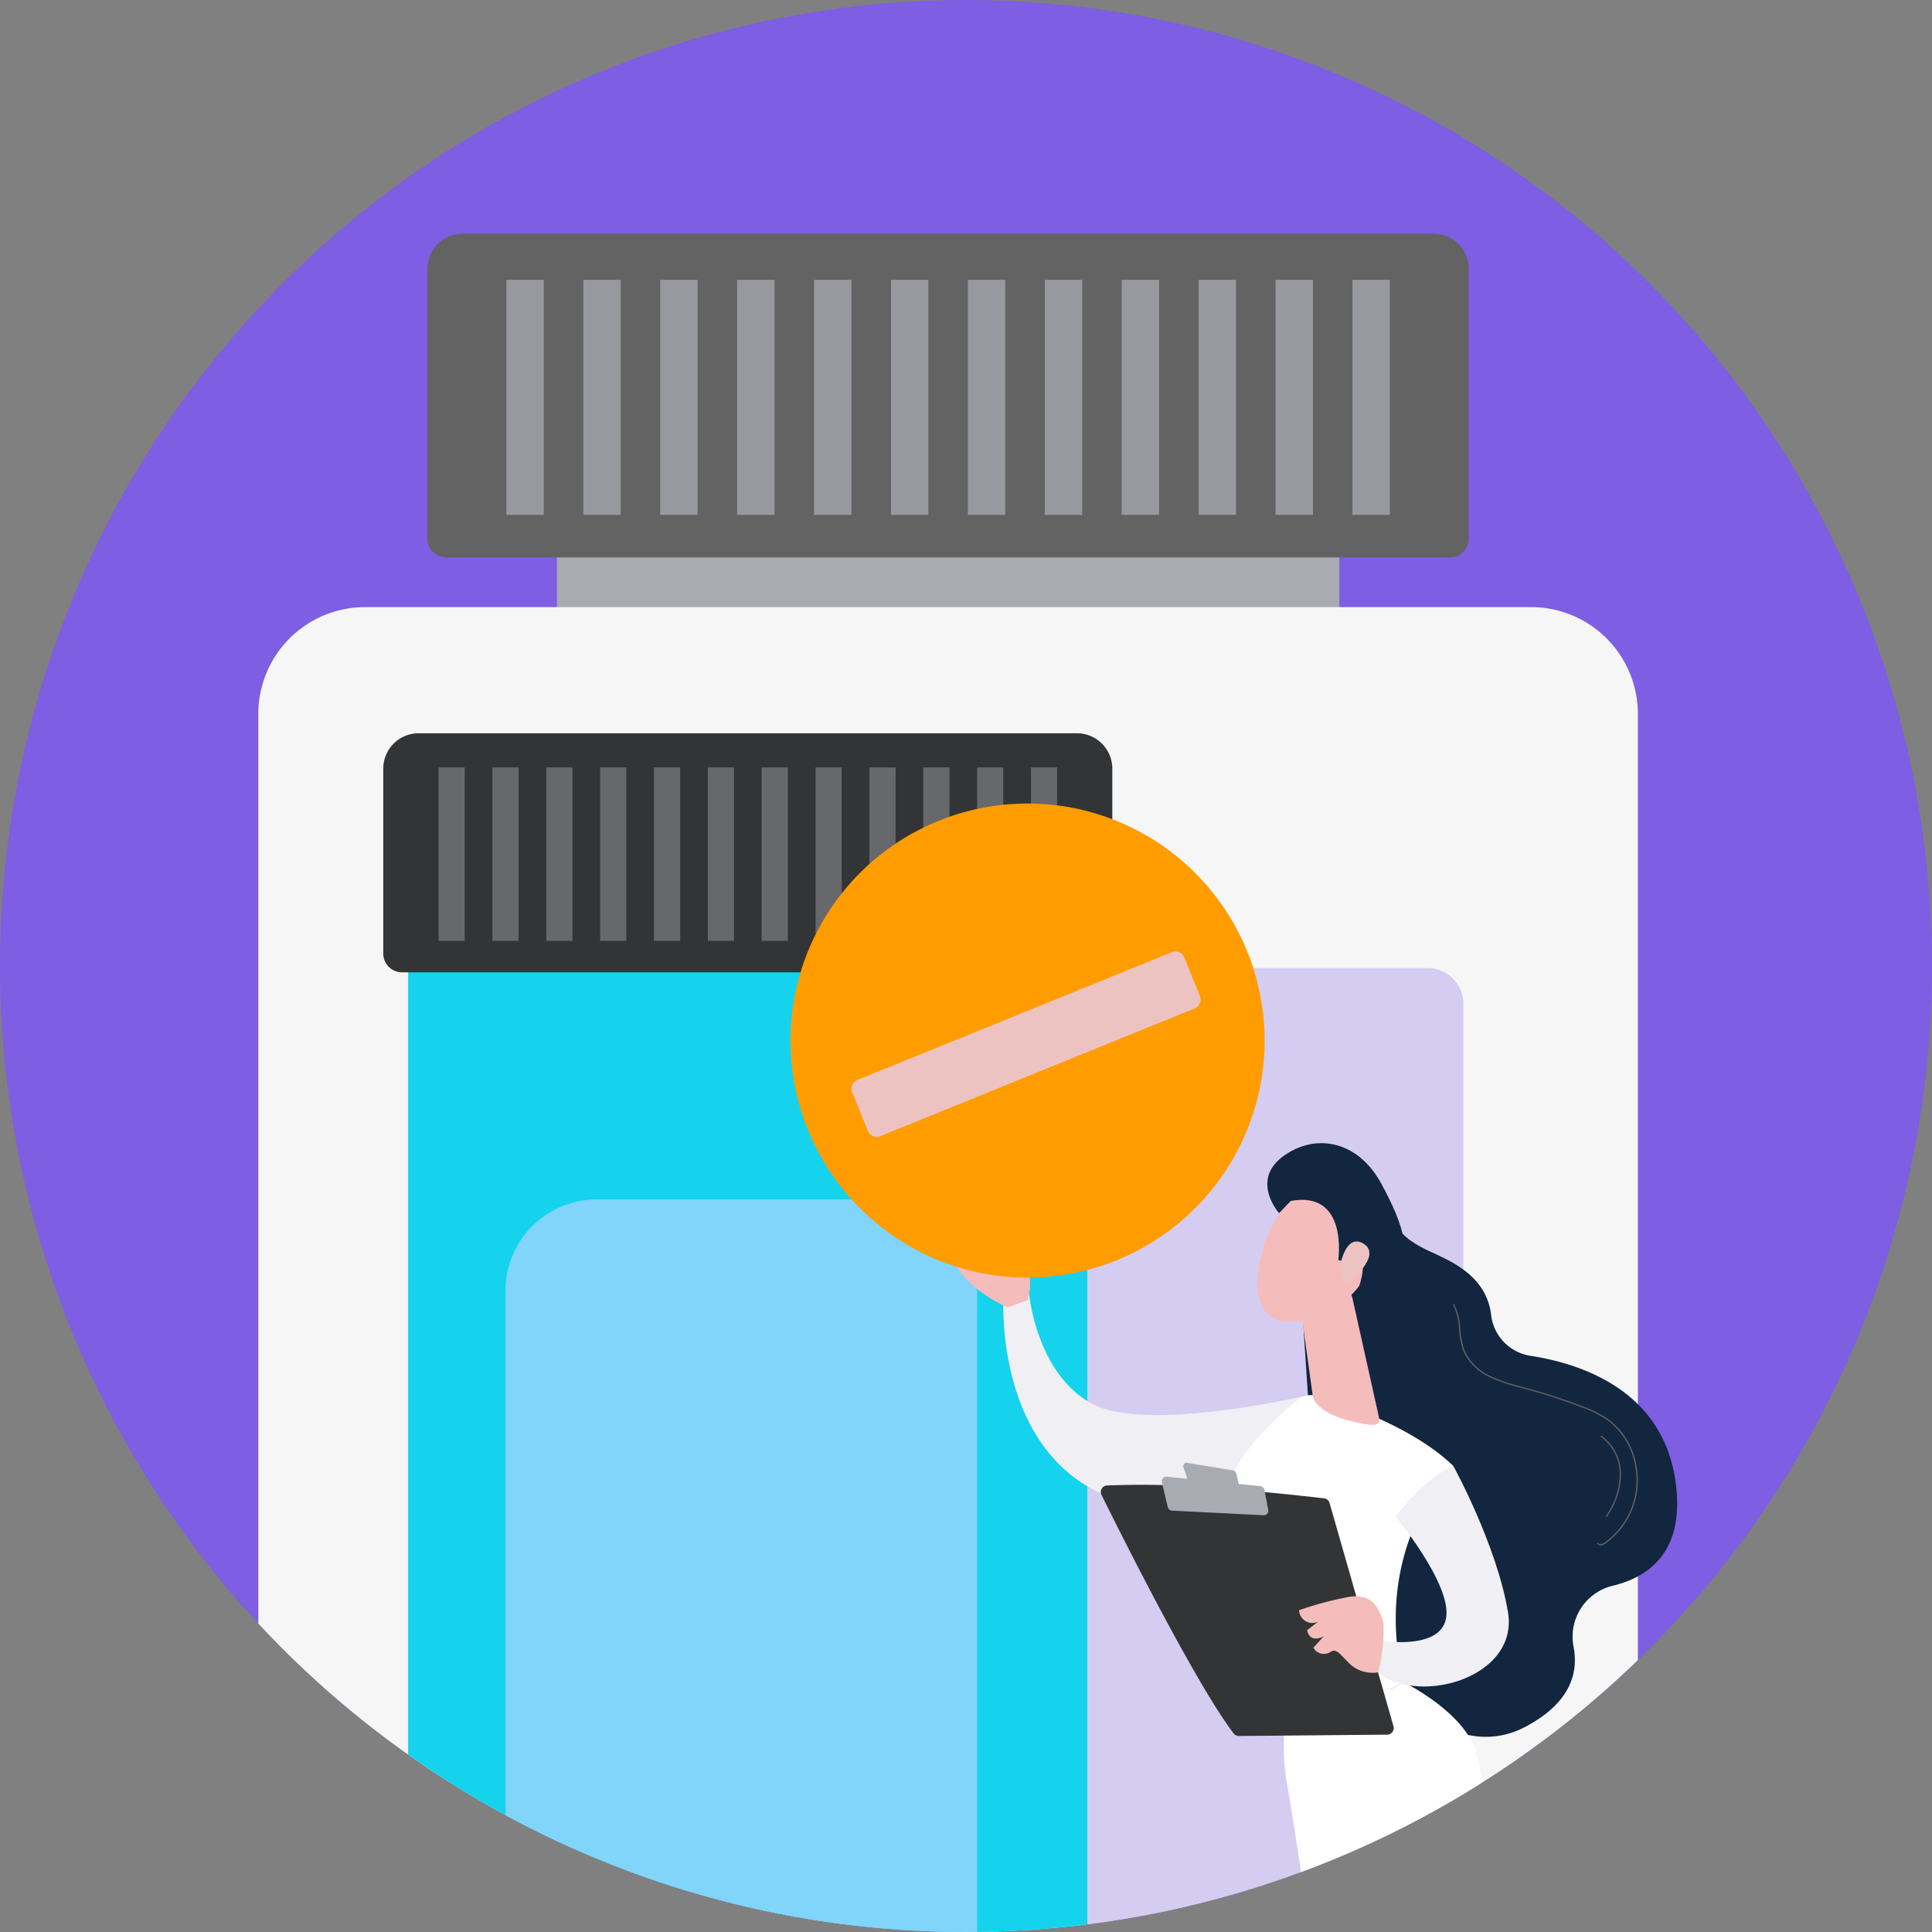 <svg xmlns="http://www.w3.org/2000/svg" xmlns:xlink="http://www.w3.org/1999/xlink" width="144" height="144" viewBox="0 0 144 144">
  <rect x="0" y="0" width="144" height="144" fill="#808080" stroke="none"/>
  <defs>
    <clipPath id="clip-path">
      <circle id="Elipse_5632" data-name="Elipse 5632" cx="72" cy="72" r="72" transform="translate(1687.597 138.774)" fill="#7e5ee3"/>
    </clipPath>
    <clipPath id="clip-path-2">
      <rect id="Rectángulo_50601" data-name="Rectángulo 50601" width="108.333" height="168.626" fill="none"/>
    </clipPath>
    <clipPath id="clip-path-4">
      <rect id="Rectángulo_50538" data-name="Rectángulo 50538" width="76.798" height="82.288" fill="#7e5ee3"/>
    </clipPath>
    <clipPath id="clip-path-5">
      <rect id="Rectángulo_50540" data-name="Rectángulo 50540" width="2.787" height="17.513" fill="none"/>
    </clipPath>
    <clipPath id="clip-path-17">
      <rect id="Rectángulo_50564" data-name="Rectángulo 50564" width="1.951" height="12.934" fill="none"/>
    </clipPath>
    <clipPath id="clip-path-29">
      <path id="Trazado_210537" data-name="Trazado 210537" d="M519.593,749.817l1.515-.55.1-.527a2.892,2.892,0,0,0-.652-2.553c-1.515-1.831-2.624-1.158-2.624-1.158a4.09,4.09,0,0,1,.073.739.326.326,0,0,1-.547.232l-2.472-2.272s-.692,3.608,4.61,6.088" transform="translate(-514.953 -743.729)" fill="#f4bcbb"/>
    </clipPath>
    <clipPath id="clip-path-31">
      <path id="Trazado_210542" data-name="Trazado 210542" d="M790.611,1359.685s1.607,16.283,1.893,22.8a5.1,5.1,0,0,1-.755,2.9l-2.8,4.539,7.1-4.192.141-.867-1.163-1.6,1.523-18.241a5.6,5.6,0,0,0-.637-3.1l-1.469-2.761-3.362-2.3Z" transform="translate(-788.954 -1356.861)" fill="#81d4fa"/>
    </clipPath>
    <clipPath id="clip-path-33">
      <path id="Trazado_210544" data-name="Trazado 210544" d="M908.312,1359.721s9.418,17.864,10.915,21.943a39.2,39.2,0,0,1,2.042,7.8c.031.5.657.986,2.384.986a1.655,1.655,0,0,0,1.541-.7,1.006,1.006,0,0,0,.038-.974c-.545-1.1-2.274-4.626-2.914-6.224-.764-1.908-2.409-10.554-3.311-13.56s-1.921-6.267-5.848-9.271a4.33,4.33,0,0,0-2.634-1.174,2.8,2.8,0,0,0-2.212,1.174" transform="translate(-908.312 -1358.547)" fill="#81d4fa"/>
    </clipPath>
    <clipPath id="clip-path-35">
      <path id="Trazado_210547" data-name="Trazado 210547" d="M784.021,789.129l-1.637.726a1.105,1.105,0,0,0-.647,1.161l.849,6.152a.956.956,0,0,0,.1.334c.557,1.007,2.225,1.509,3.519,1.753.79.149,1.5.277,1.313-.5l-1.975-8.871a1.1,1.1,0,0,0-1.522-.751" transform="translate(-781.726 -789.033)" fill="#f4bcbb"/>
    </clipPath>
    <clipPath id="clip-path-36">
      <path id="Trazado_210548" data-name="Trazado 210548" d="M752.33,713.338a8.753,8.753,0,0,0-3.006,5.048c-.9,3.625.565,4.925,2.07,4.845a6.983,6.983,0,0,0,5.578-3.145c1.654-2.274-1.029-7.063-3.571-7.064a1.975,1.975,0,0,0-1.07.316" transform="translate(-749.047 -713.022)" fill="#f4bcbb"/>
    </clipPath>
    <clipPath id="clip-path-38">
      <path id="Trazado_210550" data-name="Trazado 210550" d="M810.472,757.524l.509,1.177c.744-.589,2.6-2.322,1.236-3.086a.956.956,0,0,0-.467-.137c-.987,0-1.278,2.046-1.278,2.046" transform="translate(-810.472 -755.478)" fill="#edc3c2"/>
    </clipPath>
    <clipPath id="clip-path-40">
      <path id="Trazado_210555" data-name="Trazado 210555" d="M783.95,1021.453a25.306,25.306,0,0,0-3.769,1.005.99.99,0,0,0,1.417.854l-.815.631s.117,1.01,1.227.47l-.758.837a.884.884,0,0,0,1.294.3c.423-.276.732.236,1.253.747a2.512,2.512,0,0,0,2.271.793,12.111,12.111,0,0,0,.4-3.7c-.242-.875-.689-1.976-2.049-1.976a2.953,2.953,0,0,0-.467.039" transform="translate(-780.181 -1021.414)" fill="#f4bcbb"/>
    </clipPath>
  </defs>
  <g id="Grupo_73269" data-name="Grupo 73269" transform="translate(-1687.597 -138.774)">
    <circle id="Elipse_4525" data-name="Elipse 4525" cx="72" cy="72" r="72" transform="translate(1687.597 138.774)" fill="#7e5ee3"/>
    <g id="Grupo_73267" data-name="Grupo 73267" transform="translate(1732.211 253.828)">
      <path id="Trazado_145440" data-name="Trazado 145440" d="M1846.766,556.319a.4.4,0,1,0-.464-.311.395.395,0,0,0,.464.311Z" transform="translate(-1846.295 -553.201)" fill="#0f7986"/>
      <path id="Trazado_145441" data-name="Trazado 145441" d="M1888.418,548.036a.395.395,0,1,0-.464-.31A.394.394,0,0,0,1888.418,548.036Z" transform="translate(-1876.2 -547.254)" fill="#0f7986"/>
    </g>
    <g id="Enmascarar_grupo_173128" data-name="Enmascarar grupo 173128" clip-path="url(#clip-path)">
      <g id="Grupo_173514" data-name="Grupo 173514" transform="translate(1713.85 154.191)">
        <g id="Grupo_173513" data-name="Grupo 173513" transform="translate(-7 2)" clip-path="url(#clip-path-2)">
          <rect id="Rectángulo_50537" data-name="Rectángulo 50537" width="58.313" height="15.353" transform="translate(22.258 19.191)" fill="#a8abb2"/>
          <g id="Grupo_173486" data-name="Grupo 173486">
            <g id="Grupo_173485" data-name="Grupo 173485" clip-path="url(#clip-path-2)">
              <path id="Trazado_210530" data-name="Trazado 210530" d="M94.866,409.287H7.962A7.962,7.962,0,0,1,0,401.325V287.859A7.962,7.962,0,0,1,7.962,279.9h86.9a7.962,7.962,0,0,1,7.962,7.962V401.325a7.962,7.962,0,0,1-7.962,7.962" transform="translate(0 -252.068)" fill="#f6f6f6"/>
              <g id="Grupo_173412" data-name="Grupo 173412" transform="translate(13.015 54.734)" opacity="0.28">
                <g id="Grupo_173411" data-name="Grupo 173411">
                  <g id="Grupo_173410" data-name="Grupo 173410" clip-path="url(#clip-path-4)">
                    <path id="Trazado_210531" data-name="Trazado 210531" d="M205.059,632.79H133.546a2.642,2.642,0,0,1-2.642-2.642v-77a2.642,2.642,0,0,1,2.642-2.642h71.513a2.642,2.642,0,0,1,2.642,2.642v77a2.642,2.642,0,0,1-2.642,2.642" transform="translate(-130.904 -550.503)" fill="#7e5ee3"/>
                  </g>
                </g>
              </g>
              <path id="Trazado_210532" data-name="Trazado 210532" d="M203.018,24.126H128.194a1.4,1.4,0,0,1-1.4-1.4V2.637A2.637,2.637,0,0,1,129.436,0h72.339a2.637,2.637,0,0,1,2.637,2.637V22.73a1.4,1.4,0,0,1-1.4,1.4" transform="translate(-114.192 0)" fill="#636363"/>
              <g id="Grupo_173415" data-name="Grupo 173415" transform="translate(18.489 3.443)" opacity="0.6">
                <g id="Grupo_173414" data-name="Grupo 173414">
                  <g id="Grupo_173413" data-name="Grupo 173413" clip-path="url(#clip-path-5)">
                    <rect id="Rectángulo_50539" data-name="Rectángulo 50539" width="2.787" height="17.513" transform="translate(0 0)" fill="#b9bcc5"/>
                  </g>
                </g>
              </g>
              <g id="Grupo_173418" data-name="Grupo 173418" transform="translate(24.222 3.443)" opacity="0.6">
                <g id="Grupo_173417" data-name="Grupo 173417">
                  <g id="Grupo_173416" data-name="Grupo 173416" clip-path="url(#clip-path-5)">
                    <rect id="Rectángulo_50541" data-name="Rectángulo 50541" width="2.787" height="17.513" transform="translate(0 0)" fill="#b9bcc5"/>
                  </g>
                </g>
              </g>
              <g id="Grupo_173421" data-name="Grupo 173421" transform="translate(29.955 3.443)" opacity="0.6">
                <g id="Grupo_173420" data-name="Grupo 173420">
                  <g id="Grupo_173419" data-name="Grupo 173419" clip-path="url(#clip-path-5)">
                    <rect id="Rectángulo_50543" data-name="Rectángulo 50543" width="2.787" height="17.513" transform="translate(0 0)" fill="#b9bcc5"/>
                  </g>
                </g>
              </g>
              <g id="Grupo_173424" data-name="Grupo 173424" transform="translate(35.688 3.443)" opacity="0.6">
                <g id="Grupo_173423" data-name="Grupo 173423">
                  <g id="Grupo_173422" data-name="Grupo 173422" clip-path="url(#clip-path-5)">
                    <rect id="Rectángulo_50545" data-name="Rectángulo 50545" width="2.787" height="17.513" transform="translate(0 0)" fill="#b9bcc5"/>
                  </g>
                </g>
              </g>
              <g id="Grupo_173427" data-name="Grupo 173427" transform="translate(41.421 3.443)" opacity="0.6">
                <g id="Grupo_173426" data-name="Grupo 173426">
                  <g id="Grupo_173425" data-name="Grupo 173425" clip-path="url(#clip-path-5)">
                    <rect id="Rectángulo_50547" data-name="Rectángulo 50547" width="2.787" height="17.513" transform="translate(0 0)" fill="#b9bcc5"/>
                  </g>
                </g>
              </g>
              <g id="Grupo_173430" data-name="Grupo 173430" transform="translate(47.154 3.443)" opacity="0.6">
                <g id="Grupo_173429" data-name="Grupo 173429">
                  <g id="Grupo_173428" data-name="Grupo 173428" clip-path="url(#clip-path-5)">
                    <rect id="Rectángulo_50549" data-name="Rectángulo 50549" width="2.787" height="17.513" transform="translate(0 0)" fill="#b9bcc5"/>
                  </g>
                </g>
              </g>
              <g id="Grupo_173433" data-name="Grupo 173433" transform="translate(52.887 3.443)" opacity="0.6">
                <g id="Grupo_173432" data-name="Grupo 173432">
                  <g id="Grupo_173431" data-name="Grupo 173431" clip-path="url(#clip-path-5)">
                    <rect id="Rectángulo_50551" data-name="Rectángulo 50551" width="2.787" height="17.513" transform="translate(0 0)" fill="#b9bcc5"/>
                  </g>
                </g>
              </g>
              <g id="Grupo_173436" data-name="Grupo 173436" transform="translate(58.62 3.443)" opacity="0.6">
                <g id="Grupo_173435" data-name="Grupo 173435">
                  <g id="Grupo_173434" data-name="Grupo 173434" clip-path="url(#clip-path-5)">
                    <rect id="Rectángulo_50553" data-name="Rectángulo 50553" width="2.787" height="17.513" transform="translate(0 0)" fill="#b9bcc5"/>
                  </g>
                </g>
              </g>
              <g id="Grupo_173439" data-name="Grupo 173439" transform="translate(64.353 3.443)" opacity="0.6">
                <g id="Grupo_173438" data-name="Grupo 173438">
                  <g id="Grupo_173437" data-name="Grupo 173437" clip-path="url(#clip-path-5)">
                    <rect id="Rectángulo_50555" data-name="Rectángulo 50555" width="2.787" height="17.513" transform="translate(0 0)" fill="#b9bcc5"/>
                  </g>
                </g>
              </g>
              <g id="Grupo_173442" data-name="Grupo 173442" transform="translate(70.086 3.443)" opacity="0.6">
                <g id="Grupo_173441" data-name="Grupo 173441">
                  <g id="Grupo_173440" data-name="Grupo 173440" clip-path="url(#clip-path-5)">
                    <rect id="Rectángulo_50557" data-name="Rectángulo 50557" width="2.787" height="17.513" transform="translate(0 0)" fill="#b9bcc5"/>
                  </g>
                </g>
              </g>
              <g id="Grupo_173445" data-name="Grupo 173445" transform="translate(75.819 3.443)" opacity="0.6">
                <g id="Grupo_173444" data-name="Grupo 173444">
                  <g id="Grupo_173443" data-name="Grupo 173443" clip-path="url(#clip-path-5)">
                    <rect id="Rectángulo_50559" data-name="Rectángulo 50559" width="2.787" height="17.513" transform="translate(0 0)" fill="#b9bcc5"/>
                  </g>
                </g>
              </g>
              <g id="Grupo_173448" data-name="Grupo 173448" transform="translate(81.552 3.443)" opacity="0.6">
                <g id="Grupo_173447" data-name="Grupo 173447">
                  <g id="Grupo_173446" data-name="Grupo 173446" clip-path="url(#clip-path-5)">
                    <rect id="Rectángulo_50561" data-name="Rectángulo 50561" width="2.787" height="17.513" transform="translate(0 0)" fill="#b9bcc5"/>
                  </g>
                </g>
              </g>
              <path id="Trazado_210533" data-name="Trazado 210533" d="M156.707,555.981c-9.9,2.207-28.106,2.007-38.555-.5a7.628,7.628,0,0,1-5.844-7.423V441.735h50.624V548.192a7.973,7.973,0,0,1-6.225,7.789" transform="translate(-101.142 -397.815)" fill="#15d3ec"/>
              <path id="Trazado_210534" data-name="Trazado 210534" d="M146.665,392.33H95.116a1.4,1.4,0,0,1-1.4-1.4V377.149a2.637,2.637,0,0,1,2.637-2.637h49.065a2.637,2.637,0,0,1,2.637,2.637v13.786a1.4,1.4,0,0,1-1.4,1.4" transform="translate(-84.403 -337.275)" fill="#333435"/>
              <g id="Grupo_173451" data-name="Grupo 173451" transform="translate(13.436 39.78)" opacity="0.6">
                <g id="Grupo_173450" data-name="Grupo 173450">
                  <g id="Grupo_173449" data-name="Grupo 173449" clip-path="url(#clip-path-17)">
                    <rect id="Rectángulo_50563" data-name="Rectángulo 50563" width="1.951" height="12.935" fill="#888b8f"/>
                  </g>
                </g>
              </g>
              <g id="Grupo_173454" data-name="Grupo 173454" transform="translate(17.45 39.78)" opacity="0.6">
                <g id="Grupo_173453" data-name="Grupo 173453">
                  <g id="Grupo_173452" data-name="Grupo 173452" clip-path="url(#clip-path-17)">
                    <rect id="Rectángulo_50565" data-name="Rectángulo 50565" width="1.951" height="12.935" transform="translate(0)" fill="#888b8f"/>
                  </g>
                </g>
              </g>
              <g id="Grupo_173457" data-name="Grupo 173457" transform="translate(21.464 39.78)" opacity="0.6">
                <g id="Grupo_173456" data-name="Grupo 173456">
                  <g id="Grupo_173455" data-name="Grupo 173455" clip-path="url(#clip-path-17)">
                    <rect id="Rectángulo_50567" data-name="Rectángulo 50567" width="1.951" height="12.935" fill="#888b8f"/>
                  </g>
                </g>
              </g>
              <g id="Grupo_173460" data-name="Grupo 173460" transform="translate(25.478 39.78)" opacity="0.6">
                <g id="Grupo_173459" data-name="Grupo 173459">
                  <g id="Grupo_173458" data-name="Grupo 173458" clip-path="url(#clip-path-17)">
                    <rect id="Rectángulo_50569" data-name="Rectángulo 50569" width="1.951" height="12.935" fill="#888b8f"/>
                  </g>
                </g>
              </g>
              <g id="Grupo_173463" data-name="Grupo 173463" transform="translate(29.492 39.78)" opacity="0.6">
                <g id="Grupo_173462" data-name="Grupo 173462">
                  <g id="Grupo_173461" data-name="Grupo 173461" clip-path="url(#clip-path-17)">
                    <rect id="Rectángulo_50571" data-name="Rectángulo 50571" width="1.951" height="12.935" transform="translate(0)" fill="#888b8f"/>
                  </g>
                </g>
              </g>
              <g id="Grupo_173466" data-name="Grupo 173466" transform="translate(33.506 39.78)" opacity="0.6">
                <g id="Grupo_173465" data-name="Grupo 173465">
                  <g id="Grupo_173464" data-name="Grupo 173464" clip-path="url(#clip-path-17)">
                    <rect id="Rectángulo_50573" data-name="Rectángulo 50573" width="1.951" height="12.935" fill="#888b8f"/>
                  </g>
                </g>
              </g>
              <g id="Grupo_173469" data-name="Grupo 173469" transform="translate(37.52 39.78)" opacity="0.6">
                <g id="Grupo_173468" data-name="Grupo 173468">
                  <g id="Grupo_173467" data-name="Grupo 173467" clip-path="url(#clip-path-17)">
                    <rect id="Rectángulo_50575" data-name="Rectángulo 50575" width="1.951" height="12.935" transform="translate(0)" fill="#888b8f"/>
                  </g>
                </g>
              </g>
              <g id="Grupo_173472" data-name="Grupo 173472" transform="translate(41.533 39.78)" opacity="0.6">
                <g id="Grupo_173471" data-name="Grupo 173471">
                  <g id="Grupo_173470" data-name="Grupo 173470" clip-path="url(#clip-path-17)">
                    <rect id="Rectángulo_50577" data-name="Rectángulo 50577" width="1.951" height="12.935" fill="#888b8f"/>
                  </g>
                </g>
              </g>
              <g id="Grupo_173475" data-name="Grupo 173475" transform="translate(45.547 39.78)" opacity="0.6">
                <g id="Grupo_173474" data-name="Grupo 173474">
                  <g id="Grupo_173473" data-name="Grupo 173473" clip-path="url(#clip-path-17)">
                    <rect id="Rectángulo_50579" data-name="Rectángulo 50579" width="1.951" height="12.935" transform="translate(0)" fill="#888b8f"/>
                  </g>
                </g>
              </g>
              <g id="Grupo_173478" data-name="Grupo 173478" transform="translate(49.561 39.78)" opacity="0.6">
                <g id="Grupo_173477" data-name="Grupo 173477">
                  <g id="Grupo_173476" data-name="Grupo 173476" clip-path="url(#clip-path-17)">
                    <rect id="Rectángulo_50581" data-name="Rectángulo 50581" width="1.951" height="12.935" transform="translate(0)" fill="#888b8f"/>
                  </g>
                </g>
              </g>
              <g id="Grupo_173481" data-name="Grupo 173481" transform="translate(53.575 39.78)" opacity="0.6">
                <g id="Grupo_173480" data-name="Grupo 173480">
                  <g id="Grupo_173479" data-name="Grupo 173479" clip-path="url(#clip-path-17)">
                    <rect id="Rectángulo_50583" data-name="Rectángulo 50583" width="1.951" height="12.935" transform="translate(0)" fill="#888b8f"/>
                  </g>
                </g>
              </g>
              <g id="Grupo_173484" data-name="Grupo 173484" transform="translate(57.589 39.78)" opacity="0.6">
                <g id="Grupo_173483" data-name="Grupo 173483">
                  <g id="Grupo_173482" data-name="Grupo 173482" clip-path="url(#clip-path-17)">
                    <rect id="Rectángulo_50585" data-name="Rectángulo 50585" width="1.951" height="12.935" transform="translate(0)" fill="#888b8f"/>
                  </g>
                </g>
              </g>
              <path id="Trazado_210535" data-name="Trazado 210535" d="M213.67,785.532H192.119a6.8,6.8,0,0,1-6.8-6.8V730.762a6.8,6.8,0,0,1,6.8-6.8H213.67a6.8,6.8,0,0,1,6.8,6.8v47.971a6.8,6.8,0,0,1-6.8,6.8" transform="translate(-166.894 -651.982)" fill="#81d4fa"/>
              <path id="Trazado_210536" data-name="Trazado 210536" d="M581.1,801.789s-10.76,2.536-15.3.878a4.64,4.64,0,0,1-.578-.254c-4.231-2.234-4.749-8.278-4.749-8.278l-1.9.376s-.62,9.719,6.04,13.9c3.277,2.055,8.317,2.768,16.062.319Z" transform="translate(-503.028 -715.177)" fill="#efeff4"/>
            </g>
          </g>
          <g id="Grupo_173488" data-name="Grupo 173488" transform="translate(51.2 73.947)">
            <g id="Grupo_173487" data-name="Grupo 173487" clip-path="url(#clip-path-29)">
              <rect id="Rectángulo_50588" data-name="Rectángulo 50588" width="7.831" height="6.725" transform="matrix(0.996, -0.091, 0.091, 0.996, -1.211, 0.05)" fill="#f4bcbb"/>
            </g>
          </g>
          <g id="Grupo_173490" data-name="Grupo 173490">
            <g id="Grupo_173489" data-name="Grupo 173489" clip-path="url(#clip-path-2)">
              <path id="Trazado_210538" data-name="Trazado 210538" d="M432.98,438.164a17.668,17.668,0,1,1-23.019-9.718,17.668,17.668,0,0,1,23.019,9.718" transform="translate(-359.275 -384.673)" fill="#ff9d00"/>
              <path id="Trazado_210539" data-name="Trazado 210539" d="M470.27,542.317l-23.455,9.53a.7.7,0,0,1-.906-.382l-1.178-2.9a.7.7,0,0,1,.382-.906l23.455-9.53a.7.7,0,0,1,.906.382l1.178,2.9a.7.7,0,0,1-.382.906" transform="translate(-400.467 -484.579)" fill="#edc3c2"/>
              <path id="Trazado_210540" data-name="Trazado 210540" d="M788.541,741.57s-.4.806,2.222,2.066c1.464.7,4.312,1.741,4.687,4.775a3.481,3.481,0,0,0,2.913,3.06c3.885.6,9.873,2.613,10.831,9.359.731,5.149-1.893,7.1-4.648,7.777a3.9,3.9,0,0,0-2.958,4.507c.392,1.959-.193,4.224-3.587,6.015-7.606,4.013-15.2-9.508-15.2-9.508l-1.557-23.609Z" transform="translate(-703.565 -667.838)" fill="#12263f"/>
              <path id="Trazado_210541" data-name="Trazado 210541" d="M1034.432,1650.033l.312,2.564a1.059,1.059,0,0,0,.929.927,16.4,16.4,0,0,0,3.431.054.907.907,0,0,0,.762-1.176,9.341,9.341,0,0,0-1.72-3.35H1035.3a.876.876,0,0,0-.87.982" transform="translate(-931.576 -1485.091)" fill="#333435"/>
            </g>
          </g>
          <g id="Grupo_173492" data-name="Grupo 173492" transform="translate(78.443 134.908)">
            <g id="Grupo_173491" data-name="Grupo 173491" clip-path="url(#clip-path-31)">
              <rect id="Rectángulo_50590" data-name="Rectángulo 50590" width="33.596" height="10.486" transform="matrix(0.085, -0.996, 0.996, 0.085, -2.808, 32.82)" fill="#81d4fa"/>
            </g>
          </g>
          <g id="Grupo_173494" data-name="Grupo 173494">
            <g id="Grupo_173493" data-name="Grupo 173493" clip-path="url(#clip-path-2)">
              <path id="Trazado_210543" data-name="Trazado 210543" d="M778.819,1634.93h2.267a1.365,1.365,0,0,0,1.083-.531c.707-.918,2.171-2.71,2.871-2.757.943-.063.822,3.288.822,3.288h.528l.669-4.164a2.465,2.465,0,0,0-1.293-2.576,3.485,3.485,0,0,1-1.384,2.3c-1.168.7-4.754,3.229-4.754,3.229a3.234,3.234,0,0,0-.921.025.6.6,0,0,0,.112,1.188" transform="translate(-700.844 -1466.304)" fill="#333435"/>
            </g>
          </g>
          <g id="Grupo_173496" data-name="Grupo 173496" transform="translate(90.311 135.076)">
            <g id="Grupo_173495" data-name="Grupo 173495" clip-path="url(#clip-path-33)">
              <rect id="Rectángulo_50592" data-name="Rectángulo 50592" width="33.245" height="19.73" transform="translate(-2.71 31.674) rotate(-85.11)" fill="#81d4fa"/>
            </g>
          </g>
          <g id="Grupo_173498" data-name="Grupo 173498">
            <g id="Grupo_173497" data-name="Grupo 173497" clip-path="url(#clip-path-2)">
              <path id="Trazado_210545" data-name="Trazado 210545" d="M738.36,892.029c-2.429-10.294,3.725-16.116,3.725-16.116-3.12-2.995-8.3-4.678-10.217-5.224a1.5,1.5,0,0,0-1.352.276c-1.643,1.327-5.991,5.18-5.339,8.324.469,2.264,4.745,13.562,4.745,13.562a9.4,9.4,0,0,0,8.438-.822" transform="translate(-653.014 -784.067)" fill="#fff"/>
              <path id="Trazado_210546" data-name="Trazado 210546" d="M782.887,1090.939c-.989-2.978-5.386-5.1-5.386-5.1a9.4,9.4,0,0,1-8.438.822,16.924,16.924,0,0,0-.275,6.539c.612,3.15,3.6,23.735,3.6,23.735,6.05,1.226,16.21-1.576,16.21-1.576-3.854-6.842-4.719-21.446-5.708-24.424" transform="translate(-692.156 -977.881)" fill="#fff"/>
            </g>
          </g>
          <g id="Grupo_173500" data-name="Grupo 173500" transform="translate(77.725 78.451)">
            <g id="Grupo_173499" data-name="Grupo 173499" clip-path="url(#clip-path-35)">
              <rect id="Rectángulo_50594" data-name="Rectángulo 50594" width="7.689" height="11.352" transform="translate(-1.767 0.286) rotate(-9.504)" fill="#f4bcbb"/>
            </g>
          </g>
          <g id="Grupo_173502" data-name="Grupo 173502" transform="translate(74.475 70.894)">
            <g id="Grupo_173501" data-name="Grupo 173501" clip-path="url(#clip-path-36)">
              <rect id="Rectángulo_50595" data-name="Rectángulo 50595" width="14.465" height="14.457" transform="matrix(0.66, -0.752, 0.752, 0.66, -5.727, 5.813)" fill="#f4bcbb"/>
            </g>
          </g>
          <g id="Grupo_173504" data-name="Grupo 173504">
            <g id="Grupo_173503" data-name="Grupo 173503" clip-path="url(#clip-path-2)">
              <path id="Trazado_210549" data-name="Trazado 210549" d="M761.676,690.51s.77-5.194-3.542-4.4l-.872.908s-2.111-2.377.225-4.174,5.577-1.337,7.371,1.934,2.444,5.57.941,7.6-2.634.289-2.634.289.689-1.759.117-2.514-1.31.439-1.31.439Z" transform="translate(-681.182 -614.015)" fill="#12263f"/>
            </g>
          </g>
          <g id="Grupo_173506" data-name="Grupo 173506" transform="translate(80.583 75.115)">
            <g id="Grupo_173505" data-name="Grupo 173505" clip-path="url(#clip-path-38)">
              <rect id="Rectángulo_50597" data-name="Rectángulo 50597" width="4.474" height="4.463" transform="translate(-1.598 1.821) rotate(-48.731)" fill="#edc3c2"/>
            </g>
          </g>
          <g id="Grupo_173508" data-name="Grupo 173508">
            <g id="Grupo_173507" data-name="Grupo 173507" clip-path="url(#clip-path-2)">
              <path id="Trazado_210551" data-name="Trazado 210551" d="M841.612,923.755s3.237,5.875,4.075,10.906-7.127,7.127-10.061,4.192l.419-2.1s4.612.838,5.031-1.677-3.773-7.546-3.773-7.546,2.213-2.941,4.309-3.779" transform="translate(-752.542 -831.909)" fill="#efeff4"/>
              <path id="Trazado_210552" data-name="Trazado 210552" d="M653.407,955.656l-4.766-16.643a.486.486,0,0,0-.411-.349c-.863-.1-3.365-.384-6.254-.628a71.014,71.014,0,0,0-9.935-.33.487.487,0,0,0-.4.7c1.373,2.778,7.021,14.078,9.85,17.78a.488.488,0,0,0,.393.193l11.057-.1a.487.487,0,0,0,.464-.621" transform="translate(-568.796 -844.405)" fill="#333435"/>
              <path id="Trazado_210553" data-name="Trazado 210553" d="M697.147,921.951l-3.455-.576a.248.248,0,0,0-.276.322l.342,1.036a.248.248,0,0,0,.2.168l3.325.444a.248.248,0,0,0,.274-.3l-.212-.9a.248.248,0,0,0-.2-.188" transform="translate(-624.46 -829.762)" fill="#a8abb2"/>
              <path id="Trazado_210554" data-name="Trazado 210554" d="M685.138,934.253l-.284-1.483a.343.343,0,0,0-.3-.276l-6.979-.708a.343.343,0,0,0-.368.421l.444,1.848a.343.343,0,0,0,.316.262l6.82.343a.343.343,0,0,0,.354-.407" transform="translate(-609.864 -839.139)" fill="#a8abb2"/>
            </g>
          </g>
          <g id="Grupo_173510" data-name="Grupo 173510" transform="translate(77.571 101.556)">
            <g id="Grupo_173509" data-name="Grupo 173509" clip-path="url(#clip-path-40)">
              <rect id="Rectángulo_50599" data-name="Rectángulo 50599" width="5.956" height="6.662" transform="matrix(0.019, -1, 1, 0.019, -0.11, 5.831)" fill="#f4bcbb"/>
            </g>
          </g>
          <g id="Grupo_173512" data-name="Grupo 173512">
            <g id="Grupo_173511" data-name="Grupo 173511" clip-path="url(#clip-path-2)">
              <path id="Trazado_210556" data-name="Trazado 210556" d="M906.641,820.425a.725.725,0,0,0,.37-.129,5.791,5.791,0,0,0,2.313-5.83,5.444,5.444,0,0,0-1.9-3.3,8.34,8.34,0,0,0-2.286-1.174c-1.309-.495-2.66-.932-4.016-1.3l-.334-.089a12.26,12.26,0,0,1-2.345-.8,3.864,3.864,0,0,1-1.938-1.935,5.816,5.816,0,0,1-.3-1.535,4.673,4.673,0,0,0-.453-1.863.049.049,0,0,0-.069-.019.05.05,0,0,0-.019.069,4.608,4.608,0,0,1,.441,1.824,5.873,5.873,0,0,0,.3,1.562,3.964,3.964,0,0,0,1.986,1.988,12.348,12.348,0,0,0,2.364.8l.334.089c1.352.365,2.7.8,4.007,1.3a8.268,8.268,0,0,1,2.259,1.158,5.342,5.342,0,0,1,1.864,3.244,5.689,5.689,0,0,1-2.269,5.727c-.125.081-.364.182-.463.044a.051.051,0,0,0-.082.059.268.268,0,0,0,.229.111" transform="translate(-806.607 -722.66)" fill="#5c5e61"/>
              <path id="Trazado_210557" data-name="Trazado 210557" d="M1006.691,907.138a.051.051,0,0,0,.042-.023,5.589,5.589,0,0,0,1.035-3.121,3.526,3.526,0,0,0-1.442-2.887.05.05,0,0,0-.07.013.051.051,0,0,0,.014.07,3.424,3.424,0,0,1,1.4,2.8,5.49,5.49,0,0,1-1.018,3.065.05.05,0,0,0,.014.07.048.048,0,0,0,.028.009" transform="translate(-906.2 -811.505)" fill="#5c5e61"/>
            </g>
          </g>
        </g>
      </g>
    </g>
  </g>
</svg>

